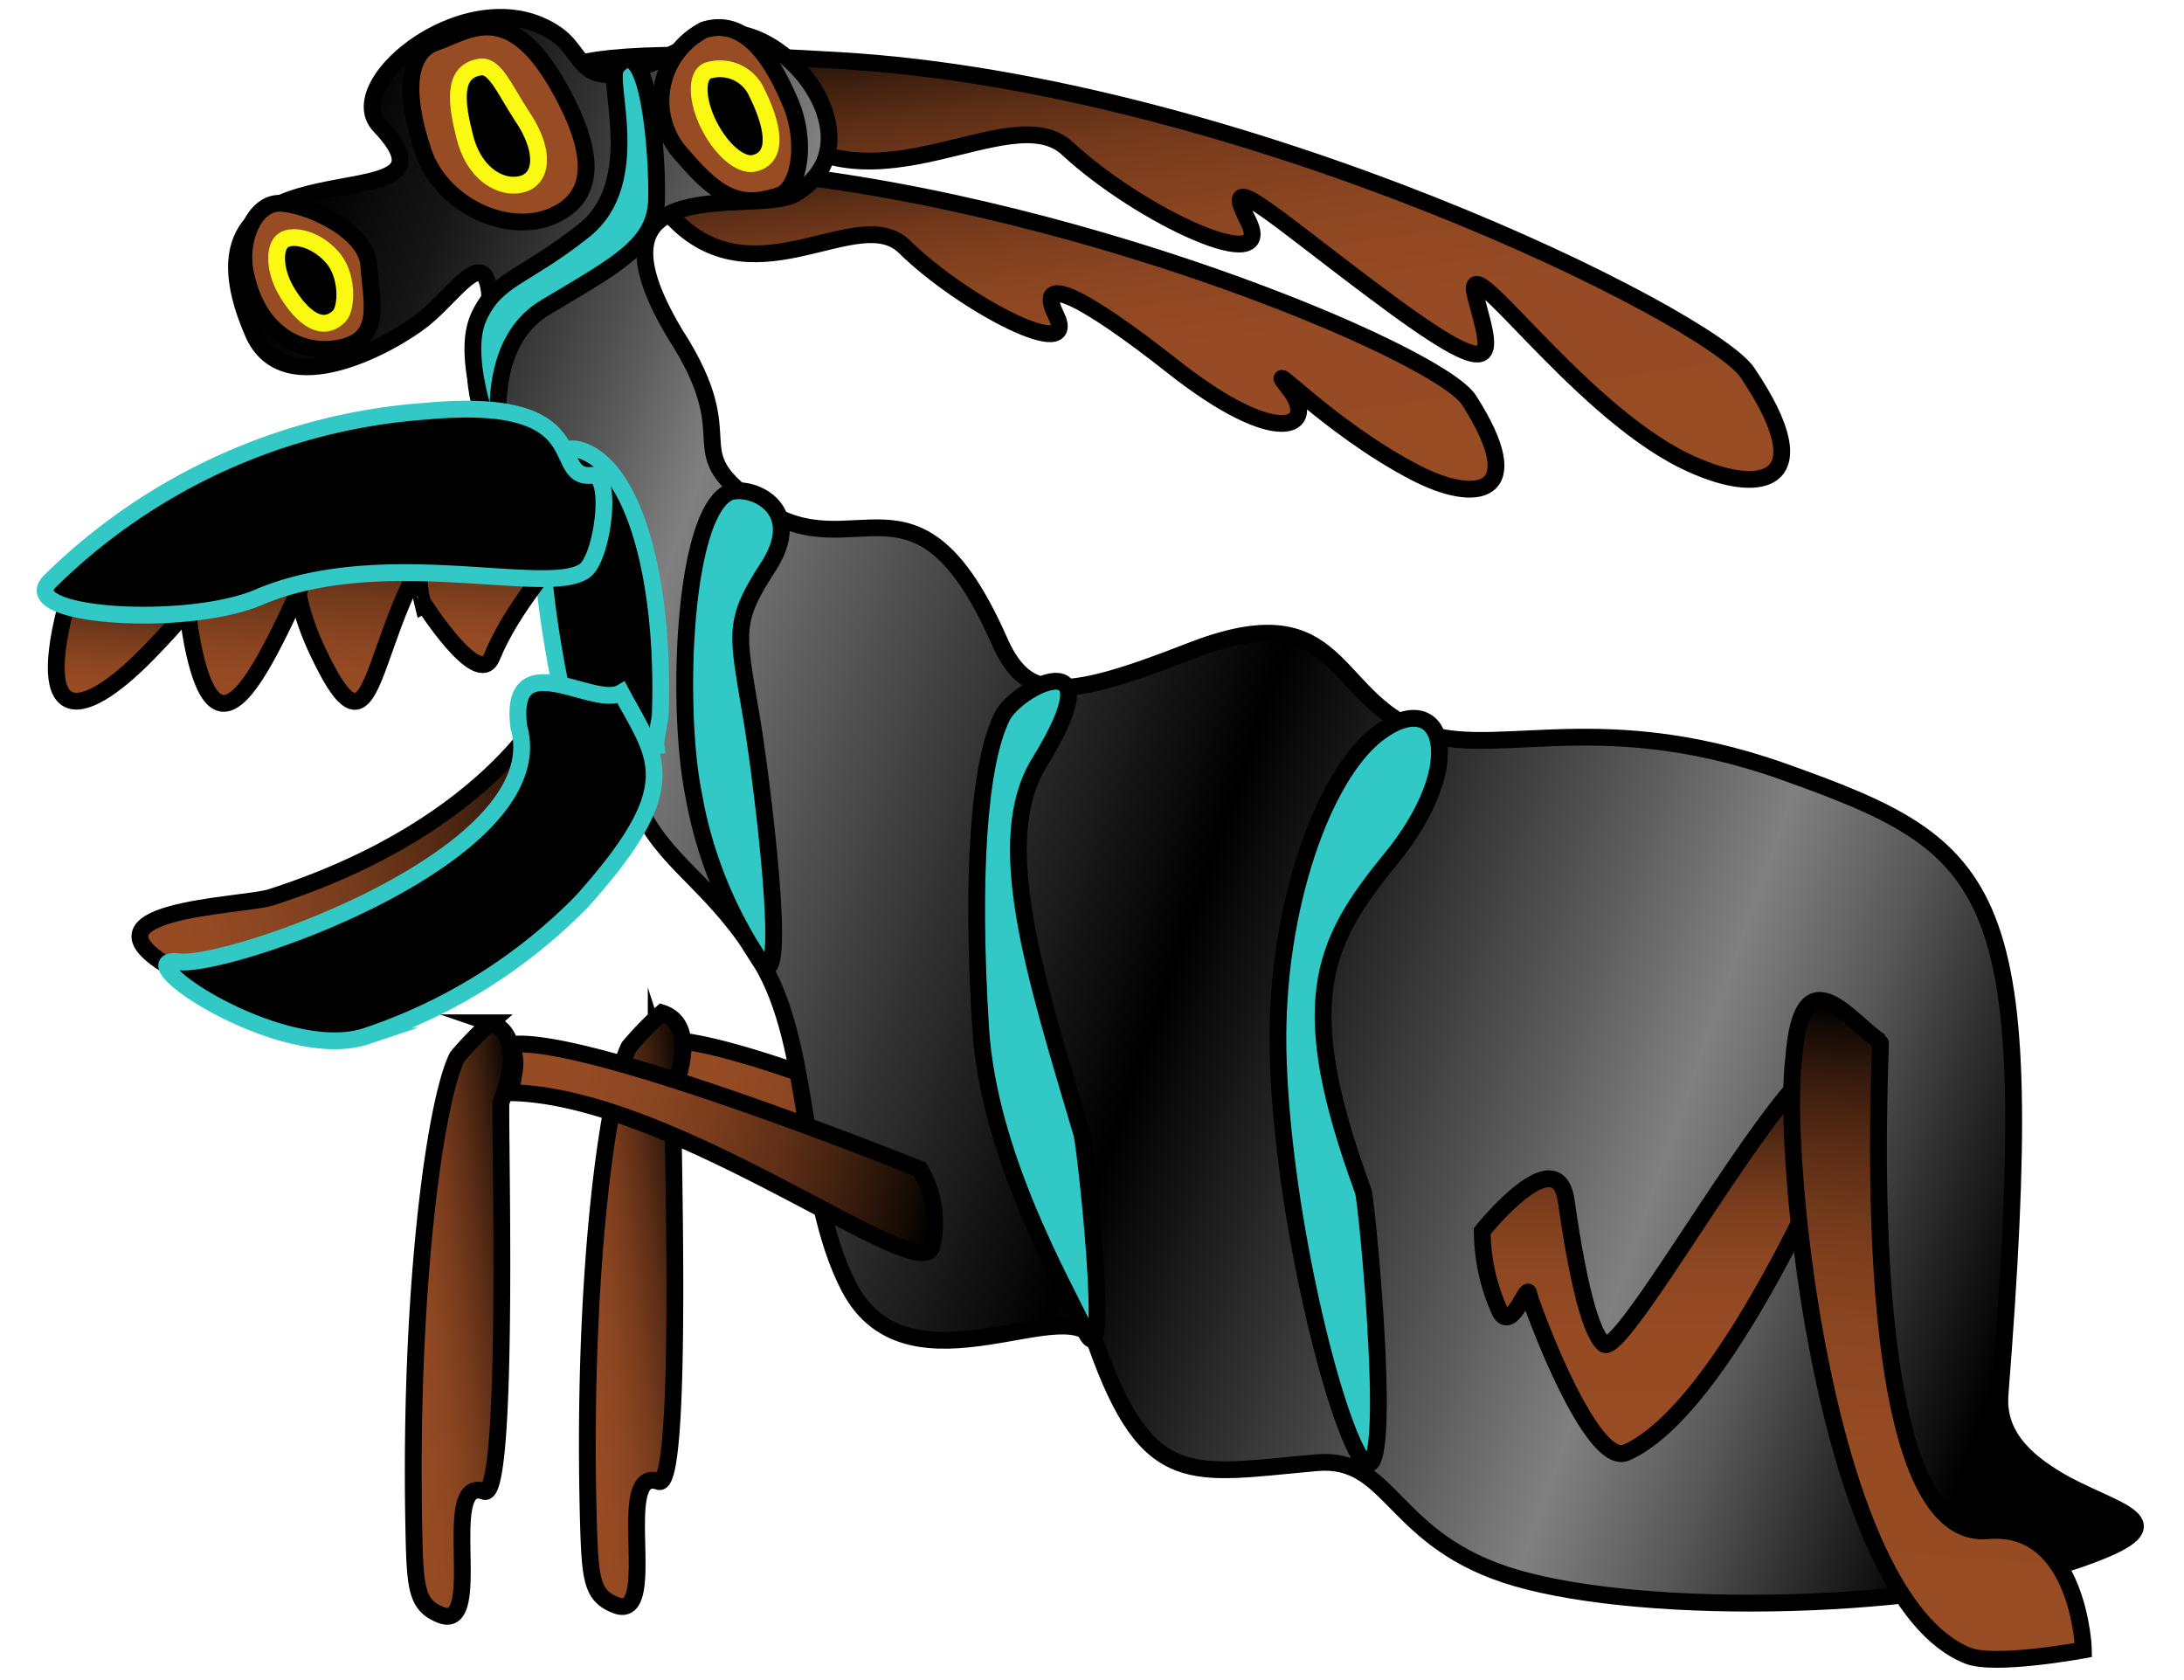 <svg xmlns="http://www.w3.org/2000/svg" xmlns:xlink="http://www.w3.org/1999/xlink" viewBox="0 0 130 100"><defs><style>.cls-1,.cls-11,.cls-12,.cls-13,.cls-14,.cls-15,.cls-16,.cls-17,.cls-18,.cls-2,.cls-3,.cls-4,.cls-5,.cls-6,.cls-7,.cls-8{stroke:#000;}.cls-1,.cls-10,.cls-11,.cls-12,.cls-13,.cls-14,.cls-15,.cls-16,.cls-17,.cls-18,.cls-2,.cls-3,.cls-4,.cls-5,.cls-6,.cls-7,.cls-8,.cls-9{stroke-miterlimit:10;}.cls-1{fill:url(#Безымянный_градиент_18);}.cls-2{fill:url(#Безымянный_градиент_18-2);}.cls-3{fill:url(#Безымянный_градиент_19);}.cls-4{fill:url(#Безымянный_градиент_19-2);}.cls-5{fill:url(#Безымянный_градиент_170);}.cls-6{fill:url(#Безымянный_градиент_20);}.cls-7{fill:#31c8c5;}.cls-8{fill:#984c24;}.cls-9{stroke:#f9f912;}.cls-10{stroke:#31c8c5;}.cls-11{fill:url(#Безымянный_градиент_20-2);}.cls-12{fill:url(#Безымянный_градиент_18-3);}.cls-13{fill:url(#Безымянный_градиент_18-4);}.cls-14{fill:url(#Безымянный_градиент_25);}.cls-15{fill:url(#Безымянный_градиент_25-2);}.cls-16{fill:url(#Безымянный_градиент_25-3);}.cls-17{fill:url(#Безымянный_градиент_25-4);}.cls-18{fill:url(#Безымянный_градиент_25-5);}</style><linearGradient id="Безымянный_градиент_18" x1="38.6" y1="68.57" x2="66.63" y2="68.57" gradientTransform="translate(15.85 -9.89) rotate(12.81)" gradientUnits="userSpaceOnUse"><stop offset="0" stop-color="#984c24"/><stop offset="0.18" stop-color="#944a23"/><stop offset="0.34" stop-color="#894521"/><stop offset="0.49" stop-color="#773b1c"/><stop offset="0.64" stop-color="#5d2e16"/><stop offset="0.79" stop-color="#3b1e0e"/><stop offset="0.94" stop-color="#120904"/><stop offset="0.99"/></linearGradient><linearGradient id="Безымянный_градиент_18-2" x1="33.67" y1="78.26" x2="42.94" y2="78.26" gradientTransform="translate(-9.66 5.02) rotate(-7.04)" xlink:href="#Безымянный_градиент_18"/><linearGradient id="Безымянный_градиент_19" x1="-7.24" y1="183.41" x2="-12.62" y2="156.13" gradientTransform="matrix(0.81, 0.08, -0.11, 0.94, 86.77, -140.08)" gradientUnits="userSpaceOnUse"><stop offset="0" stop-color="#984c24"/><stop offset="0.37" stop-color="#964b24"/><stop offset="0.52" stop-color="#8f4722"/><stop offset="0.63" stop-color="#83411f"/><stop offset="0.73" stop-color="#71381b"/><stop offset="0.81" stop-color="#5a2d15"/><stop offset="0.88" stop-color="#3e1f0f"/><stop offset="0.95" stop-color="#1d0f07"/><stop offset="0.99"/></linearGradient><linearGradient id="Безымянный_градиент_19-2" x1="80.51" y1="123.08" x2="74.63" y2="93.23" gradientTransform="matrix(0.98, 0.08, -0.12, 1.13, 5.86, -112.96)" xlink:href="#Безымянный_градиент_19"/><linearGradient id="Безымянный_градиент_170" x1="10.96" y1="28.22" x2="124.91" y2="68.39" gradientUnits="userSpaceOnUse"><stop offset="0"/><stop offset="0.03" stop-color="#060606"/><stop offset="0.08" stop-color="#171717"/><stop offset="0.13" stop-color="#333"/><stop offset="0.19" stop-color="#595959"/><stop offset="0.24" stop-color="gray"/><stop offset="0.42" stop-color="#323232"/><stop offset="0.54"/><stop offset="0.73" stop-color="#5b5b5b"/><stop offset="0.8" stop-color="gray"/><stop offset="0.87" stop-color="#585858"/><stop offset="0.99"/></linearGradient><linearGradient id="Безымянный_градиент_20" x1="99.4" y1="86.52" x2="99.4" y2="62.99" gradientUnits="userSpaceOnUse"><stop offset="0" stop-color="#984c24"/><stop offset="0.31" stop-color="#964b23"/><stop offset="0.46" stop-color="#8e4722"/><stop offset="0.59" stop-color="#81401e"/><stop offset="0.69" stop-color="#6e371a"/><stop offset="0.79" stop-color="#552a14"/><stop offset="0.88" stop-color="#371b0d"/><stop offset="0.96" stop-color="#130a05"/><stop offset="0.99"/></linearGradient><linearGradient id="Безымянный_градиент_20-2" x1="115.5" y1="98.79" x2="115.5" y2="60.4" gradientTransform="translate(6.24 -8.68) rotate(4.28)" xlink:href="#Безымянный_градиент_20"/><linearGradient id="Безымянный_градиент_18-3" x1="29.28" y1="68.19" x2="56.52" y2="68.19" gradientTransform="translate(18.1 -8.46) rotate(14.25)" xlink:href="#Безымянный_градиент_18"/><linearGradient id="Безымянный_градиент_18-4" x1="23.35" y1="78.71" x2="32.61" y2="78.71" gradientTransform="translate(-9.33 3.66) rotate(-6.7)" xlink:href="#Безымянный_градиент_18"/><linearGradient id="Безымянный_градиент_25" x1="6.08" y1="51.03" x2="35.13" y2="51.03" gradientTransform="matrix(0.98, -0.19, 0.19, 0.98, -7.76, 5.24)" gradientUnits="userSpaceOnUse"><stop offset="0" stop-color="#984c24"/><stop offset="0.15" stop-color="#944a23"/><stop offset="0.31" stop-color="#874320"/><stop offset="0.48" stop-color="#71391b"/><stop offset="0.65" stop-color="#532914"/><stop offset="0.83" stop-color="#2d160b"/><stop offset="0.99"/></linearGradient><linearGradient id="Безымянный_градиент_25-2" x1="8.35" y1="42.87" x2="8.35" y2="33.77" gradientTransform="translate(2.66 -1.4) rotate(4.48)" xlink:href="#Безымянный_градиент_25"/><linearGradient id="Безымянный_градиент_25-3" x1="22.92" y1="41.59" x2="22.92" y2="28.44" gradientTransform="translate(2.66 -1.4) rotate(4.48)" xlink:href="#Безымянный_градиент_25"/><linearGradient id="Безымянный_градиент_25-4" x1="15.54" y1="42.29" x2="15.54" y2="30.11" gradientTransform="translate(2.66 -1.4) rotate(4.48)" xlink:href="#Безымянный_градиент_25"/><linearGradient id="Безымянный_градиент_25-5" x1="29.41" y1="38.8" x2="29.41" y2="28.55" gradientTransform="translate(2.66 -1.4) rotate(4.48)" xlink:href="#Безымянный_градиент_25"/></defs><title>3</title><g id="Слой_13" data-name="Слой 13"><path class="cls-1" d="M64.06,70.58s-20.53-9.4-25-8.64a16.49,16.49,0,0,1,.8,5.39c9.69,0,24.22,10.17,24.91,7.89A6.3,6.3,0,0,0,64.06,70.58Z"/><path class="cls-2" d="M37.44,62.31c-1.3,2.63-2.82,14-2.41,28.45.1,3.32.23,4.23,1.62,4.78,2.72,1.06-.22-8.33,2.56-7.36,1.56.54.72-23.3.85-23.18.65-1.71,1.16-4.11-.66-4.71A19.47,19.47,0,0,0,37.44,62.31Z"/><path class="cls-3" d="M31.3,12.09s-7.9-3.55,12.29-2c19.76,1.51,42,10.91,43.84,13.71,3.68,5.74.42,6.21-3.19,4.33-5.31-2.76-9.28-7.26-7.51-5s-.56,3.73-7-1.38c-5.09-4-8.15-5.62-6.88-3,1.49,3-5.52-.63-9-4.05C51.1,12,45.06,18,40.2,13.13,36.44,9.36,33.2,15,31.3,12.09Z"/><path class="cls-4" d="M35.06,6.24S25.38,2.13,49.94,3.6C74,5,101.7,18.83,104,22.16c4.6,6.81.66,7.44-3.77,5.25-6.51-3.21-13.33-13.29-12.39-9.74s1.83,5.6-6.16-.41c-6.28-4.71-9-7.27-7.42-4.18,1.88,3.62-6.4-.22-10.73-4.25C60.13,5.71,51.92,13.06,45.9,7.32,41.24,2.87,37.44,9.68,35.06,6.24Z"/><path class="cls-5" d="M119.05,83c2.39-30.48-.08-32.51-13-37.11-11.37-4-17.59-.41-22.08-2.58-4.88-2.37-4.41-8-13.24-4.51C63,41.82,61,41.67,59.42,38c-4.89-10.94-8.52-4-14.1-7.78-5.3-3.62-.79-3.62-5.16-10.38-6-10.06,4.94-6.95,7.18-8.31C52.78,8.28,45.92.05,41.68,2.35c-7.51,4.1-6.46,1.16-8.53-.29-5-3.51-13,2.89-10.54,5.44,6.07,6.41-13-.18-7.54,12.34,1.85,4.22,8.27.66,10.13-.83s3.6-4.37,3.93-1.66c.28,2.31-3.59,4.77,3.29,13.87.22.3,3.31,12.58,5.85,17.3,1.7,3.15,4.37,4.32,7,8.69,3.14,5.14,2.32,13.7,5.28,19.42C54.16,83.5,64,76.43,65.24,80c3.11,8.79,5.7,7.71,13.16,7.06,4.49-.38,4.4,4.71,11.87,6.87,7.84,2.27,24.65,2,33.57-1.15,6-2.1,2.54-2.62-.84-4.4C120.93,87.23,118.84,85.67,119.05,83Z"/><path class="cls-6" d="M110.58,65.18s-1.76-.91-1.29-2.1C107.08,61.57,96.65,81,95.47,80c-.85-.71-1.62-4.14-2.24-8.51-.54-3.81-5,1.79-5,1.79a11.59,11.59,0,0,0,1.08,4.84C90,79.26,90.92,76.36,91,77c0,.25,3.66,10.41,5.8,9.46C103.23,83.62,110.52,65.24,110.58,65.18Z"/><path class="cls-7" d="M59.64,42.67c-1.39,2.84-1.83,9.5-1.27,18.52.48,7.64,4.93,15.23,6.21,18,1.63,3.5,0-11.22-.19-11.71C61.56,57.91,59,50,61.89,45.35,66.47,37.92,60.51,40.87,59.64,42.67Z"/><path class="cls-7" d="M43.27,29.37c-2.64,1.6-3,12.78-2,17.85a26,26,0,0,0,4,10c1.77,2.59.06-10.89-.51-14.34-.89-5.35-1.18-5.82,1-9.19C48.09,30,44.32,28.73,43.27,29.37Z"/><path class="cls-7" d="M82,43.68c-3.25,2.5-6.08,10.4-5.93,18.76.17,8.94,3,20.93,4.8,24.13,2.35,4.08.49-15.09.28-15.66-4.09-11.14-2.53-14.7,1.59-19.73C87.54,45.35,85.88,40.71,82,43.68Z"/><path class="cls-7" d="M30.06,28s-1.91-7.12,2.4-9.7S39,14.6,39.08,11.9,38.59,1.65,36.69,4c-.65.79,1.7,6.84-1.93,9.72s-5.19,2.81-6.26,5.14C27.16,21.73,30.06,28,30.06,28Z"/><path class="cls-8" d="M46.39,11.63c1.17-.39,1.66-3.12.68-5.48C46,3.63,44.42,1,41.91,1.78A4.76,4.76,0,0,0,40.67,9.3C42.76,11.75,44.06,12.41,46.39,11.63Z"/><path class="cls-9" d="M45.07,5.56c.76,1.53,1.48,3.78-.19,4.16C44.13,9.89,43,9,42.23,7.51s-.82-3-.11-3.3A2.4,2.4,0,0,1,45.07,5.56Z"/><path class="cls-8" d="M32.84,12.88c-2.74,1.14-6.57-.74-7.62-3.8s-1.18-5.9.72-6.55,4.3-2.66,7.29,2.59C34.82,7.92,36.15,11.5,32.84,12.88Z"/><path class="cls-9" d="M31.07,6.91C30,5.26,29.43,3.8,28.53,4c-1.65.28-1.35,2.23-.86,4.16s1.71,2.74,2.66,2.85C32.28,11.19,32.65,9.22,31.07,6.91Z"/><path class="cls-8" d="M16.64,12.1c1.51,0,5.16,1.57,5.31,3.68.17,2.34.92,4.69-2.23,5-1.5.17-4.28-.59-5.1-4.48C14.19,14.31,15.14,12.09,16.64,12.1Z"/><path class="cls-9" d="M19.73,15.26c1,1.06.94,3.07.46,3.56C19,20,17.68,18.45,17,17.25s-.7-2.57-.13-2.95S18.78,14.21,19.73,15.26Z"/><path class="cls-10" d="M39.3,42.57c.27-7.47-1.32-14.2-4.37-15.63C31.1,25.14,32,34.6,33.58,41.87a10.14,10.14,0,0,1,0,3c1.76-.29,3.5-.26,5.47-.48C39,44,39.28,42.93,39.3,42.57Z"/><path class="cls-11" d="M118.31,91.11c-8.12.72-6.29-29.06-6.38-29.12-1.67-1-4.69-5.5-5.16,1-.76,5.65,1.82,32.16,10.37,35.56,1.61.64,6.88-.34,6.88-.34S123.76,90.63,118.31,91.11Z"/><path class="cls-12" d="M54.77,69.6s-20-8.07-24.39-7.42c.54,1.18.13,1.55.07,2.86,9.69.2,24.2,11.48,25,9.22A6.29,6.29,0,0,0,54.77,69.6Z"/><path class="cls-13" d="M27.22,62.9c-1.32,2.61-2.9,14-2.58,28.43.07,3.31.2,4.23,1.59,4.79,2.71,1.07-.17-8.34,2.6-7.35,1.56.55.87-23.29,1-23.17.65-1.7,1.17-4.1-.64-4.72A18.64,18.64,0,0,0,27.22,62.9Z"/><path class="cls-14" d="M16.13,53.41c-1.66.54-12.35.71-5.58,4.4,5.75,3.15,10.53,1.91,13.63.94C44.68,52.35,33,41.29,33,41.29S29.61,49.07,16.13,53.41Z"/><path class="cls-10" d="M30.88,43.25c2.19,7.62-17.2,14.34-20.2,14-3.52-.42,6.08,6.11,11.13,4.42a32.17,32.17,0,0,0,12.81-8c6.29-7,4.43-8.55,2.36-12.44C35.35,42.2,30.26,38.19,30.88,43.25Z"/><path class="cls-15" d="M4.3,34.77c-2.54,8.51.35,8.37,4.5,4.13s4-5.34,4-5.34S5.27,31.56,4.3,34.77Z"/><path class="cls-16" d="M28.29,29.75c-6.75,5-5.27,17.7-9.36,9.07s2.87-9.89,2.87-9.89S29.74,28.67,28.29,29.75Z"/><path class="cls-17" d="M19.84,31c-3,5.47-6.58,16.64-8.4,7.22-1.25-6.46,2.3-8,2.3-8S20.74,29.33,19.84,31Z"/><path class="cls-18" d="M29.27,39.12c2.52-6.15,9.61-9.67,0-9.72-5.75,0-4.14,6.4-4.14,6.4S28.46,41.09,29.27,39.12Z"/><path class="cls-10" d="M35.25,28.29c-2.67.28.46-4.77-9.84-3.82A35.48,35.48,0,0,0,3,34.57c-2.23,2.15,8.06,2.8,12.35,1,7.41-3.19,17.36,0,19.48-1.62C35.89,33.11,36.5,28.15,35.25,28.29Z"/></g></svg>